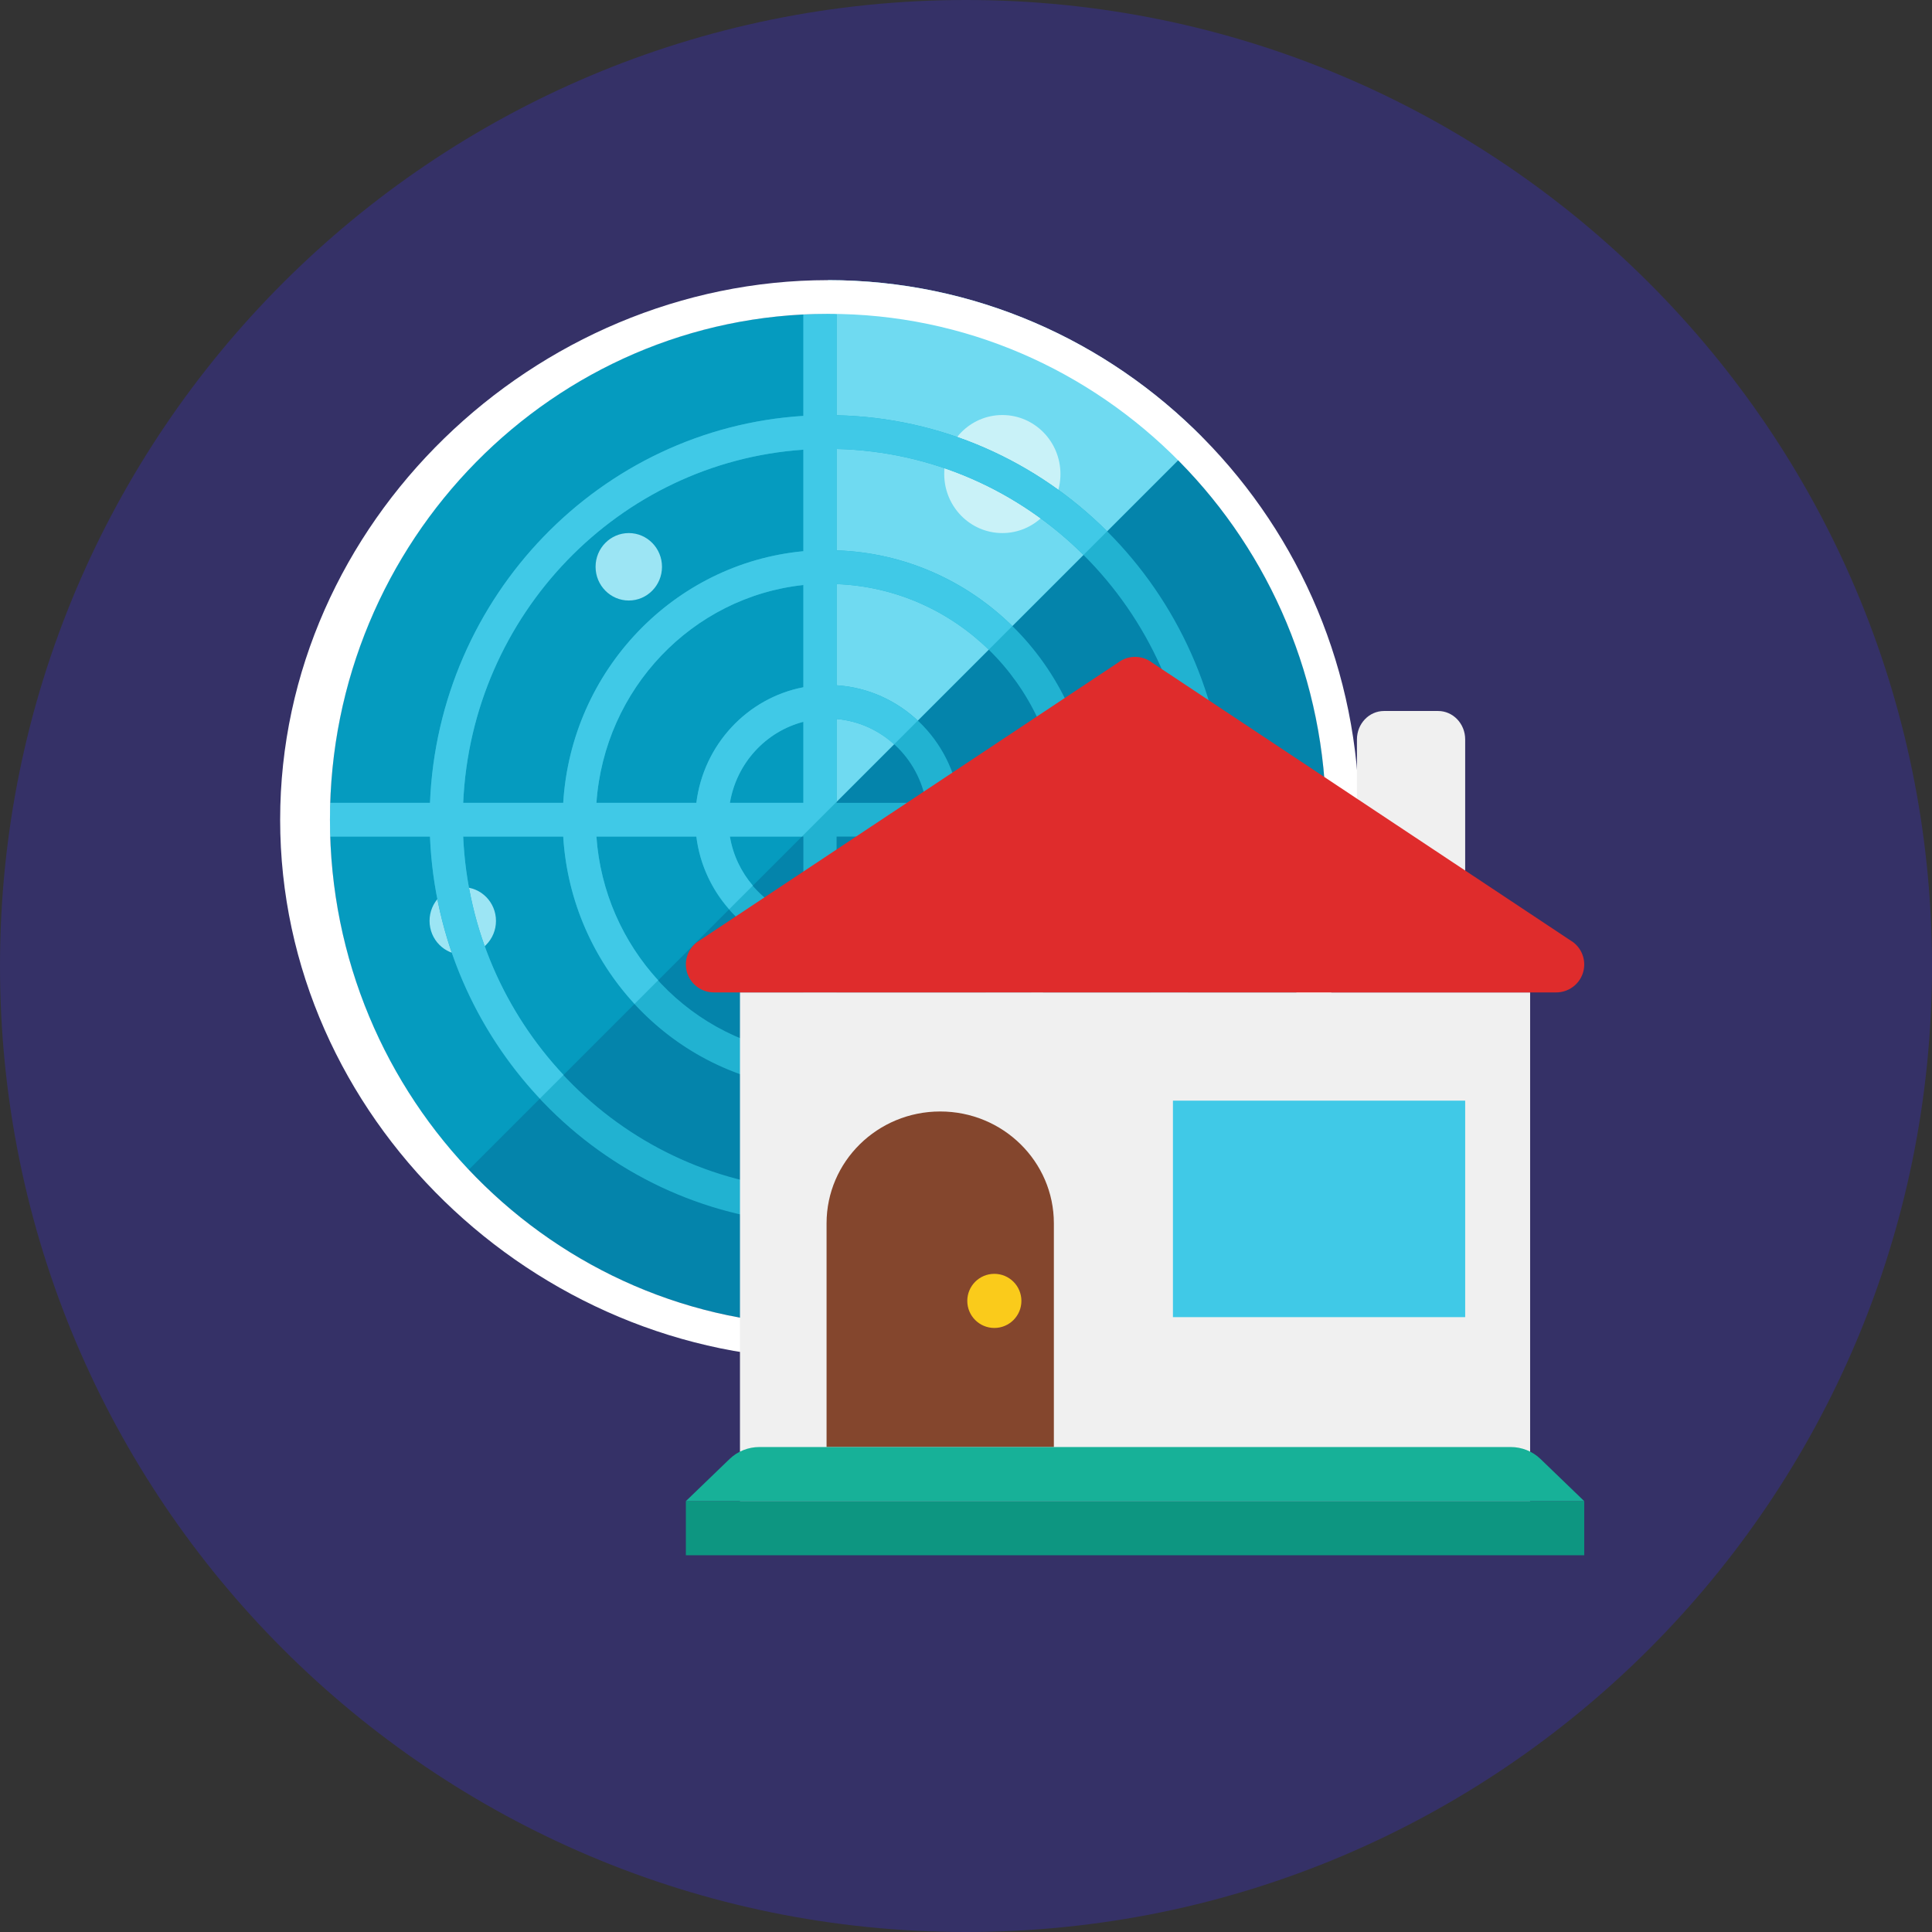 <?xml version="1.0" encoding="UTF-8"?>
<svg width="200px" height="200px" viewBox="0 0 200 200" version="1.1" xmlns="http://www.w3.org/2000/svg" xmlns:xlink="http://www.w3.org/1999/xlink">
    <rect x="0" y="0" width="200" height="200" fill="#333333" stroke="none"/>
    <!-- Generator: Sketch 55 (78076) - https://sketchapp.com -->
    <title>Group 23</title>
    <desc>Created with Sketch.</desc>
    <g id="Page-1" stroke="none" stroke-width="1" fill="none" fill-rule="evenodd">
        <g id="Group-23">
            <path d="M100,200 C155.228,200 200,155.228 200,100 C200,44.772 155.228,0 100,0 C44.772,0 0,44.772 0,100 C0,155.228 44.772,200 100,200 Z" id="background" fill="#353167"></path>
            <g id="Group-22" transform="translate(28.5, 28)">
                <g id="Group" transform="translate(0.5, 0)">
                    <path d="M108.276,56.857 C108.276,85.778 85.192,109.223 56.717,109.223 C28.24,109.223 5.156,85.778 5.156,56.857 C5.156,27.935 28.24,4.491 56.717,4.491 C85.192,4.491 108.276,27.935 108.276,56.857" id="Fill-7663" fill="#0484AB"></path>
                    <path d="M56.716,4.491 C28.241,4.491 5.157,27.937 5.157,56.857 C5.157,70.926 10.629,83.687 19.515,93.096 L92.976,19.635 C83.662,10.274 70.855,4.491 56.716,4.491" id="Fill-7664" fill="#059BBF"></path>
                    <path d="M80.777,71.694 C80.777,73.621 79.238,75.185 77.341,75.185 C75.441,75.185 73.904,73.621 73.904,71.694 C73.904,69.767 75.441,68.203 77.341,68.203 C79.238,68.203 80.777,69.767 80.777,71.694" id="Fill-7665" fill="#6FDAF1"></path>
                    <path d="M39.529,30.674 C39.529,32.601 37.99,34.165 36.093,34.165 C34.193,34.165 32.654,32.601 32.654,30.674 C32.654,28.747 34.193,27.183 36.093,27.183 C37.99,27.183 39.529,28.747 39.529,30.674" id="Fill-7666" fill="#9CE5F4"></path>
                    <path d="M87.652,95.258 C87.652,97.185 86.113,98.749 84.215,98.749 C82.316,98.749 80.777,97.185 80.777,95.258 C80.777,93.331 82.316,91.767 84.215,91.767 C86.113,91.767 87.652,93.331 87.652,95.258" id="Fill-7667" fill="#6FDAF1"></path>
                    <path d="M56.716,55.894 L95.398,17.212 C85.452,7.205 71.794,0.999 56.716,0.999 L56.716,55.894 Z" id="Fill-7668" fill="#6FDAF1"></path>
                    <path d="M80.777,21.074 C80.777,24.448 78.084,27.183 74.762,27.183 C71.441,27.183 68.747,24.448 68.747,21.074 C68.747,17.699 71.441,14.964 74.762,14.964 C78.084,14.964 80.777,17.699 80.777,21.074" id="Fill-7669" fill="#C9F2F8"></path>
                    <path d="M22.343,67.33 C22.343,69.257 20.803,70.821 18.906,70.821 C17.007,70.821 15.467,69.257 15.467,67.33 C15.467,65.403 17.007,63.839 18.906,63.839 C20.803,63.839 22.343,65.403 22.343,67.33" id="Fill-7670" fill="#9CE5F4"></path>
                    <path d="M84.128,55.111 C83.252,40.824 71.776,29.436 57.603,28.974 L57.603,18.478 C77.469,18.946 93.594,35.043 94.484,55.111 L84.128,55.111 Z M57.603,95.236 L57.603,84.74 C71.776,84.277 83.252,72.889 84.128,58.602 L94.484,58.602 C93.594,78.671 77.469,94.768 57.603,95.236 L57.603,95.236 Z M57.603,70.776 C64.196,70.346 69.533,65.185 70.345,58.602 L80.691,58.602 C79.823,70.964 69.883,80.791 57.603,81.249 L57.603,70.776 Z M57.603,58.602 L66.873,58.602 C66.098,63.258 62.3,66.876 57.603,67.285 L57.603,58.602 Z M57.603,46.429 C62.3,46.837 66.098,50.456 66.873,55.111 L57.603,55.111 L57.603,46.429 Z M57.603,32.465 C69.883,32.922 79.823,42.749 80.691,55.111 L70.345,55.111 C69.533,48.529 64.196,43.367 57.603,42.938 L57.603,32.465 Z M54.164,29.059 C40.762,30.32 30.146,41.388 29.304,55.111 L18.95,55.111 C19.812,35.607 35.07,19.852 54.164,18.553 L54.164,29.059 Z M54.164,43.144 C48.353,44.256 43.831,49.091 43.085,55.111 L32.743,55.111 C33.569,43.312 42.658,33.798 54.164,32.561 L54.164,43.144 Z M54.164,55.111 L46.561,55.111 C47.24,51.021 50.254,47.736 54.164,46.721 L54.164,55.111 Z M54.164,66.993 C50.254,65.977 47.24,62.692 46.561,58.602 L54.164,58.602 L54.164,66.993 Z M54.164,81.153 C42.658,79.915 33.569,70.402 32.743,58.602 L43.085,58.602 C43.831,64.623 48.353,69.458 54.164,70.57 L54.164,81.153 Z M54.164,95.161 C35.07,93.862 19.812,78.107 18.95,58.602 L29.304,58.602 C30.146,72.326 40.762,83.394 54.164,84.654 L54.164,95.161 Z M108.23,55.111 L97.921,55.111 C97.027,33.118 79.364,15.456 57.603,14.987 L57.603,4.512 C57.306,4.509 57.013,4.491 56.716,4.491 C55.861,4.491 55.011,4.515 54.164,4.557 L54.164,15.051 C33.174,16.361 16.381,33.681 15.511,55.111 L5.2,55.111 C5.179,55.693 5.157,56.272 5.157,56.857 C5.157,57.442 5.179,58.021 5.2,58.602 L15.511,58.602 C16.381,80.032 33.174,97.353 54.164,98.662 L54.164,109.156 C55.011,109.198 55.861,109.223 56.716,109.223 C57.013,109.223 57.306,109.205 57.603,109.2 L57.603,98.727 C79.364,98.257 97.027,80.596 97.921,58.602 L108.237,58.602 C108.254,58.021 108.277,57.442 108.275,56.857 C108.275,56.272 108.249,55.693 108.23,55.111 L108.23,55.111 Z" id="Fill-7671" fill="#21B2D1"></path>
                    <path d="M54.165,18.552 L54.165,29.061 C40.761,30.319 30.147,41.387 29.304,55.111 L18.949,55.111 C19.813,35.606 35.069,19.853 54.165,18.552 L54.165,18.552 Z M54.165,43.143 C48.352,44.257 43.83,49.092 43.086,55.111 L32.742,55.111 C33.57,43.311 42.657,33.798 54.165,32.56 L54.165,43.143 Z M54.165,55.111 L46.56,55.111 C47.239,51.021 50.255,47.738 54.165,46.722 L54.165,55.111 Z M26.889,85.72 L29.337,83.275 C23.257,76.78 19.371,68.148 18.949,58.602 L29.304,58.602 C29.714,65.284 32.454,71.323 36.691,75.921 L39.133,73.477 C35.505,69.511 33.144,64.332 32.742,58.602 L43.086,58.602 C43.441,61.478 44.676,64.067 46.486,66.125 L48.934,63.676 C47.731,62.26 46.879,60.527 46.56,58.602 L54.008,58.602 L57.602,55.008 L57.602,46.43 C59.883,46.627 61.943,47.593 63.556,49.056 L66.01,46.601 C63.765,44.503 60.838,43.149 57.602,42.939 L57.602,32.466 C63.708,32.693 69.231,35.24 73.354,39.258 L75.799,36.811 C71.055,32.15 64.664,29.205 57.602,28.975 L57.602,18.479 C67.537,18.713 76.536,22.855 83.163,29.448 L85.609,27.001 C78.36,19.766 68.494,15.222 57.602,14.988 L57.602,4.513 C57.307,4.508 57.014,4.491 56.715,4.491 C55.86,4.491 55.01,4.515 54.165,4.557 L54.165,15.053 C33.173,16.36 16.381,33.681 15.512,55.111 L5.2,55.111 C5.18,55.692 5.156,56.272 5.156,56.856 C5.156,57.443 5.18,58.021 5.2,58.602 L15.512,58.602 C15.938,69.099 20.201,78.595 26.889,85.72 L26.889,85.72 Z" id="Fill-7672" fill="#40C9E7"></path>
                    <path d="M56.716,4.491 C28.287,4.491 5.157,27.982 5.157,56.857 C5.157,85.731 28.287,109.223 56.716,109.223 C85.145,109.223 108.34,85.731 108.275,56.857 C108.213,27.919 85.102,4.449 56.716,4.491 M56.716,112.714 C26.389,112.714 0.001,87.657 0.001,56.857 C0.001,26.057 26.389,1 56.716,1 C87.043,1 111.714,26.057 111.714,56.857 C111.714,87.657 87.043,112.714 56.716,112.714" id="Fill-7673" fill="#FFFFFF"></path>
                </g>
                <g id="house" transform="translate(42.5, 40)">
                    <polygon id="Fill-2263" fill="#F0F0F0" points="87.398 87.398 5.602 87.398 5.602 34.735 87.398 34.735"></polygon>
                    <path d="M80.675,8.544 C80.675,6.919 79.42,5.602 77.873,5.602 L72.271,5.602 C70.725,5.602 69.47,6.919 69.47,8.544 L69.47,26.191 C69.47,27.816 70.725,29.133 72.271,29.133 L77.873,29.133 C79.42,29.133 80.675,27.816 80.675,26.191 L80.675,8.544 Z" id="Fill-2264" fill="#F0F0F0"></path>
                    <path d="M48.284,0.61 C47.235,-0.203 45.766,-0.203 44.716,0.61 L1.122,29.555 C0.143,30.315 -0.245,31.61 0.157,32.78 C0.561,33.949 1.664,34.735 2.906,34.735 L90.094,34.735 C91.334,34.735 92.439,33.949 92.843,32.78 C93.245,31.61 92.857,30.315 91.878,29.555 L48.284,0.61 Z" id="Fill-2265" fill="#DF2C2C"></path>
                    <polygon id="Fill-2266" fill="#40C9E7" points="80.675 68.349 50.422 68.349 50.422 45.94 80.675 45.94"></polygon>
                    <path d="M38.096,58.639 C38.096,52.244 32.829,47.06 26.331,47.06 C19.834,47.06 14.566,52.244 14.566,58.639 L14.566,81.795 L38.096,81.795 L38.096,58.639 Z" id="Fill-2267" fill="#84462D"></path>
                    <path d="M34.735,66.669 C34.735,68.216 33.48,69.47 31.934,69.47 C30.387,69.47 29.133,68.216 29.133,66.669 C29.133,65.121 30.387,63.867 31.934,63.867 C33.48,63.867 34.735,65.121 34.735,66.669" id="Fill-2268" fill="#FACB1B"></path>
                    <polygon id="Fill-2269" fill="#0D9681" points="93 93 0 93 0 87.398 93 87.398"></polygon>
                    <path d="M0,87.398 L4.535,83.026 C5.353,82.238 6.462,81.795 7.619,81.795 L85.381,81.795 C86.538,81.795 87.647,82.238 88.465,83.026 L93,87.398 L0,87.398 Z" id="Fill-2270" fill="#17B198"></path>
                </g>
            </g>
        </g>
    </g>
</svg>